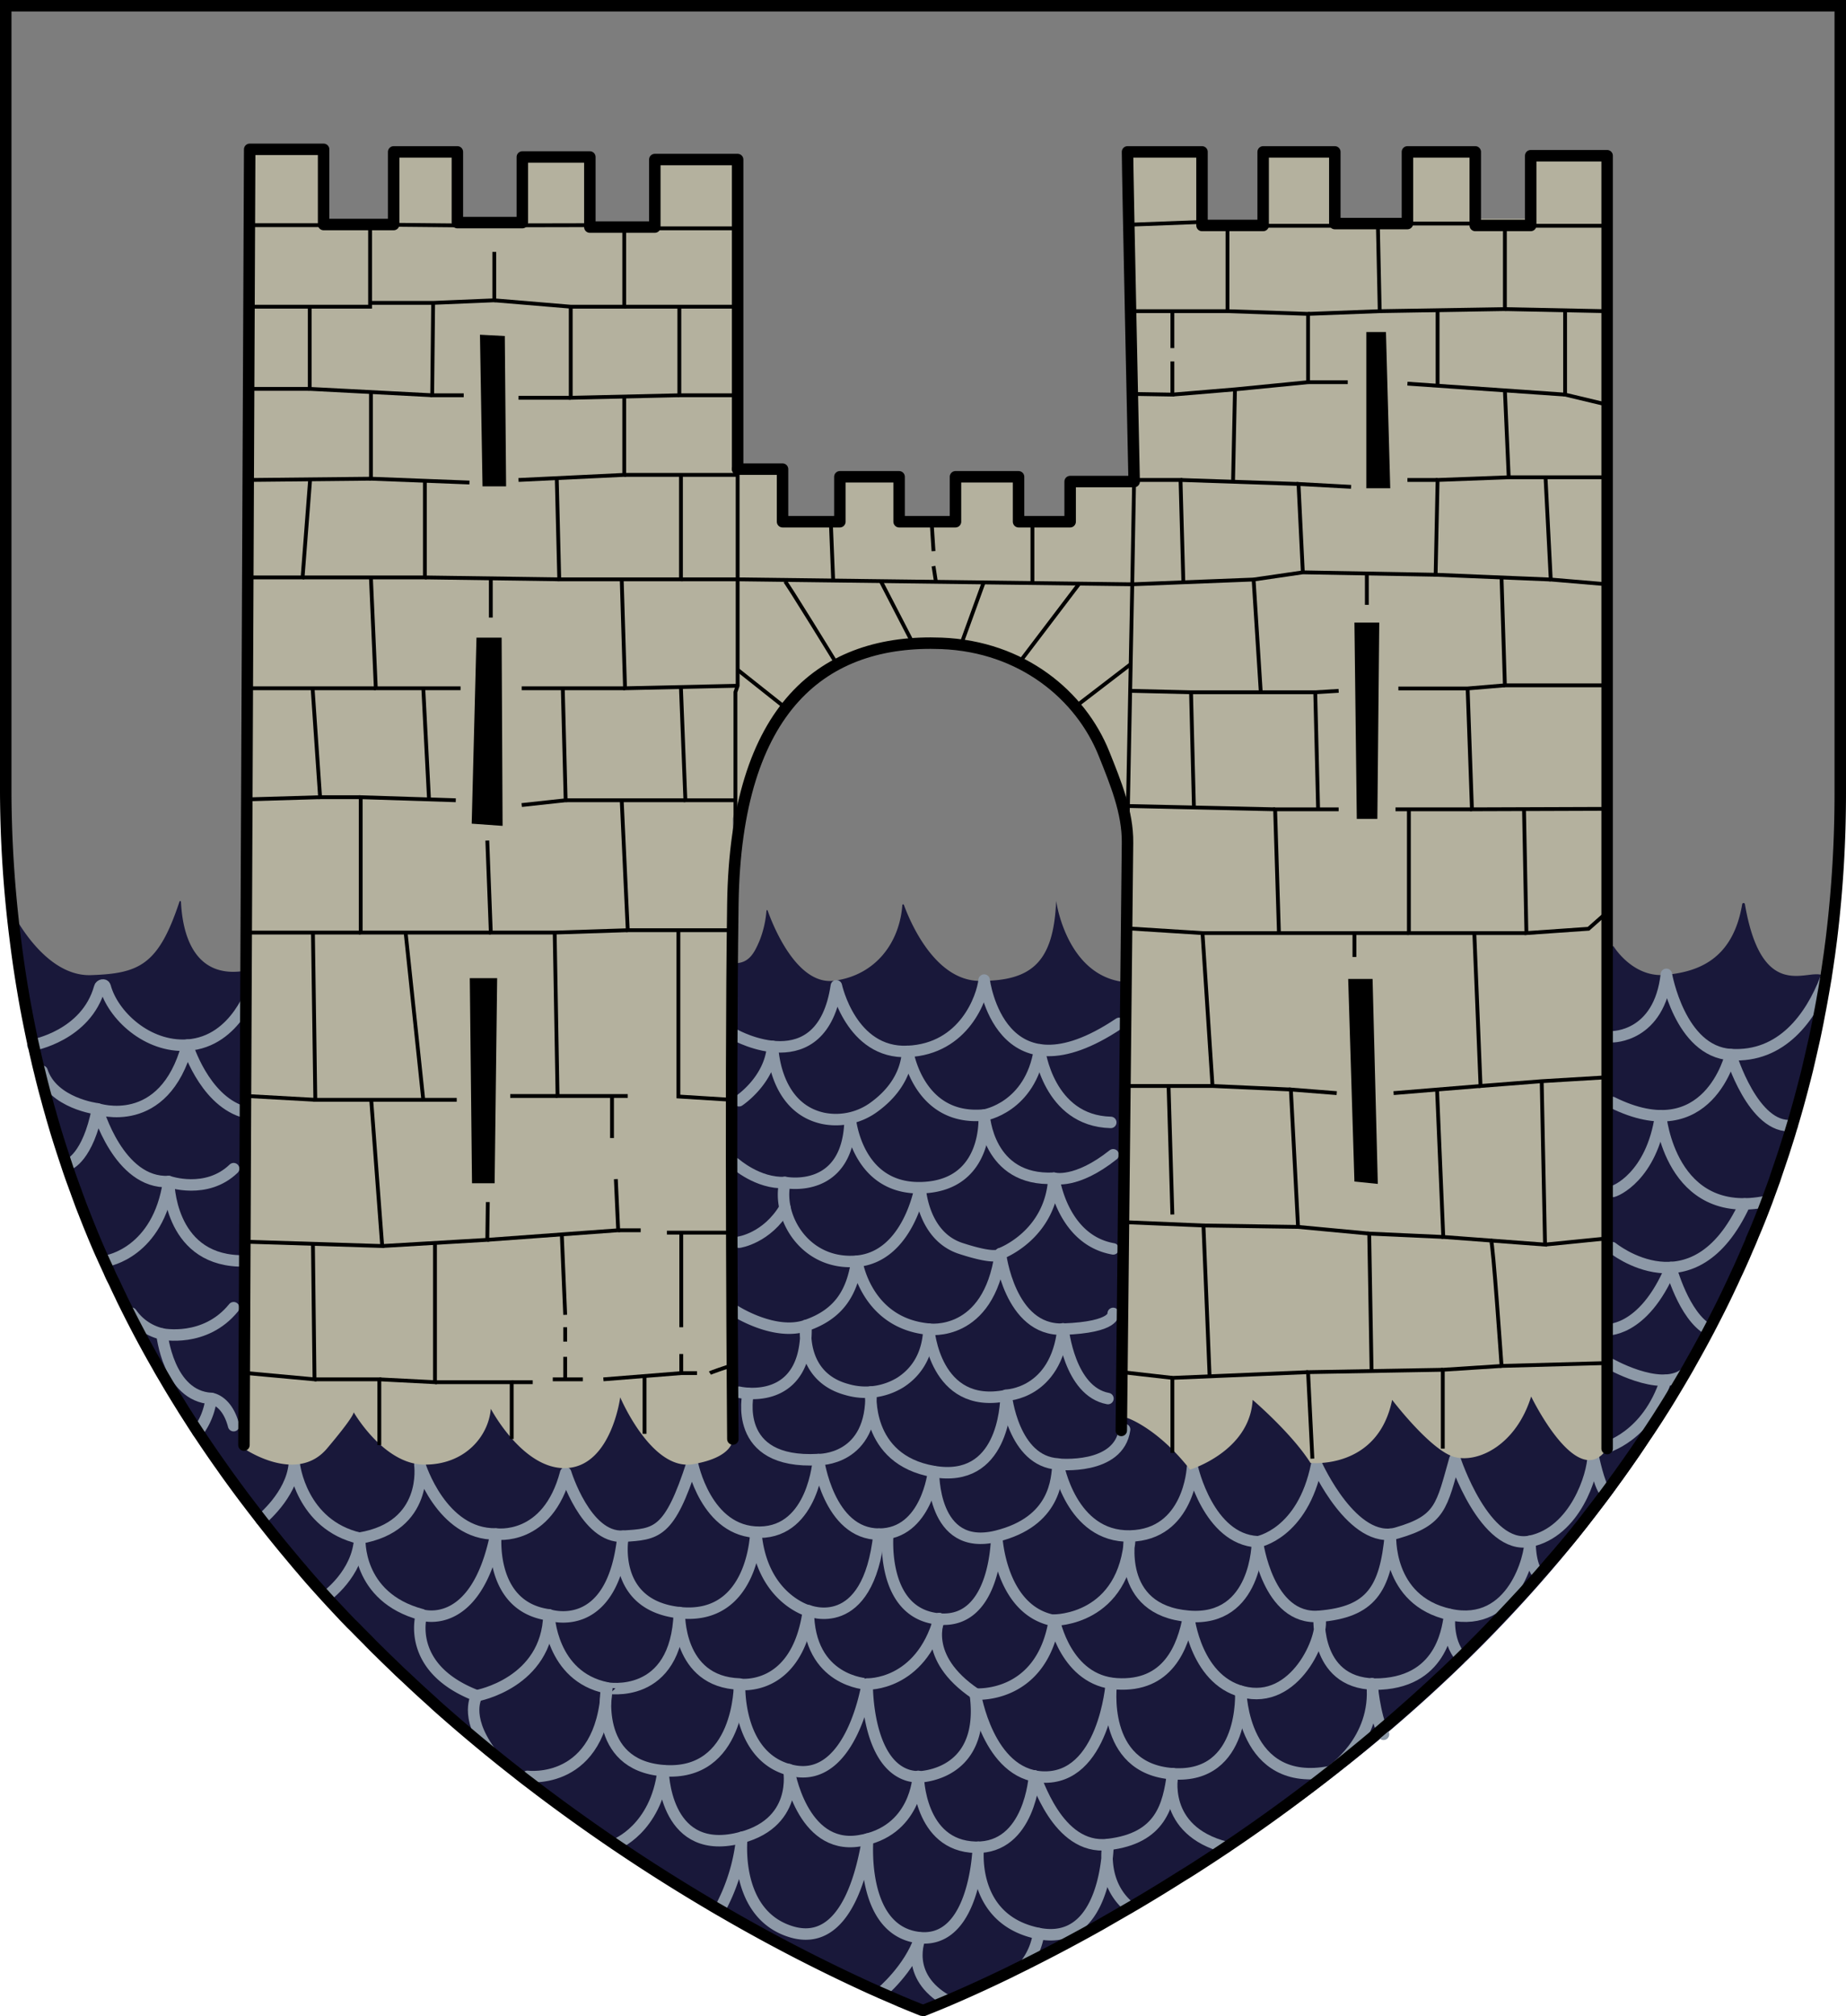 <svg xmlns="http://www.w3.org/2000/svg" viewBox="0 0 483 527.48"><defs><style>.cls-1{fill:#7d7d7d;}.cls-2{fill:#19183a;}.cls-3,.cls-4,.cls-6,.cls-7{fill:none;}.cls-3{stroke:#8d99a7;}.cls-3,.cls-7{stroke-linecap:round;stroke-linejoin:round;}.cls-3,.cls-4,.cls-7{stroke-width:3px;}.cls-4,.cls-6,.cls-7{stroke:#000;}.cls-5{fill:#b4b19e;}.cls-6{stroke-miterlimit:10;}</style></defs><title>House Frey</title><g id="Layer_2" data-name="Layer 2"><path class="cls-1" d="M927,122.76V328.6a314.37,314.37,0,0,1-2.28,38c-.11.93-.24,1.86-.36,2.79s-.24,1.86-.39,2.79q-.7,5.05-1.61,10c-.07.44-.15.87-.23,1.31-.15.8-.29,1.6-.45,2.39s-.34,1.8-.51,2.69l-.45,2.22-.24,1.16c-.15.71-.3,1.44-.47,2.15q-.8,3.55-1.61,7l-.58,2.32-.52,2q-1.52,5.88-3.27,11.61c-.29,1-.59,1.94-.9,2.92l-.6,1.88c-.19.63-.39,1.25-.6,1.86l-1.1,3.26c-.37,1.09-.68,2-1,3-.47,1.28-.92,2.55-1.39,3.81-.36,1-.73,2-1.11,3l-.19.49c-.43,1.14-.87,2.25-1.32,3.37s-.87,2.16-1.32,3.19a3.35,3.35,0,0,1-.18.42c-.4,1-.8,2-1.25,3s-.75,1.75-1.13,2.62l-.66,1.49c-.47,1.07-.95,2.12-1.44,3.15s-.9,2-1.36,2.93l-1,2.12c-.3.63-.6,1.25-.91,1.88-.63,1.32-1.31,2.64-2,4q-2.53,5-5.19,9.77l-2,3.57-.11.21q-2.13,3.71-4.33,7.33c-.71,1.2-1.46,2.39-2.18,3.54-.1.16-.19.31-.3.46-.55.89-1.12,1.78-1.69,2.66l-.66,1c-.65,1-1.31,2-2,3l-.13.18c-.66,1-1.32,2-2,3l-.45.67q-2.26,3.28-4.54,6.46l-.31.42c-.8,1.07-1.54,2.14-2.31,3.19s-1.66,2.23-2.5,3.32q-2.29,3-4.61,6l-.8,1c-.73.93-1.48,1.85-2.22,2.76L854,526.61l-.57.69L851,530.1q-2.83,3.32-5.72,6.53c-.75.85-1.52,1.69-2.29,2.51l-2.22,2.39q-3,3.19-5.93,6.24-2.76,2.83-5.53,5.59c-.91.91-1.84,1.82-2.76,2.71s-1.85,1.78-2.78,2.67l-2.28,2.11c-.68.65-1.36,1.28-2.05,1.91a448.64,448.64,0,0,1-61.76,47.47c-.86.55-1.73,1.1-2.58,1.6q-6.42,4.07-12.46,7.63l-2.41,1.4-2.36,1.36-2.34,1.35-2.22,1.28c-8.35,4.68-15.91,8.59-22.38,11.76l-1.61.8c-10.63,5.15-18.11,8.22-21,9.35l-.42.18-.61.23-.14.06h-.08l-.23-.1-.21,0-1.07-.42-.55-.23c-.87-.34-2-.8-3.36-1.38l-.47-.18c-1.76-.8-3.88-1.67-6.33-2.77l-1.39-.61a443.16,443.16,0,0,1-39.74-20.6c-.8-.45-1.61-.92-2.36-1.38a473.14,473.14,0,0,1-44.78-30l-2.62-2c-1-.75-2-1.52-2.95-2.29l-2.81-2.21c-6.19-4.92-12.43-10.15-18.64-15.69L558.08,566q-2.3-2.05-4.59-4.2l-1.67-1.57L550,558.54l-2-1.94c-1.12-1.07-2.24-2.16-3.34-3.26-.84-.8-1.69-1.67-2.52-2.51l-.24-.26q-1.25-1.25-2.5-2.51c-.66-.68-1.32-1.36-2-2l-2-2.07-.13-.15-2.1-2.24q-3.36-3.61-6.66-7.36c-.68-.8-1.36-1.55-2-2.35-.57-.65-1.12-1.28-1.66-1.94l-2-2.39q-4.26-5.11-8.39-10.48-1.13-1.45-2.24-2.92c-1.89-2.47-3.73-5-5.57-7.55l-1.68-2.39c-.13-.16-.24-.34-.36-.5-.59-.85-1.19-1.7-1.77-2.55-.95-1.38-1.89-2.77-2.82-4.17q-1.11-1.64-2.18-3.31l-.15-.24-2.22-3.47c-.07-.13-.15-.24-.22-.37-.71-1.14-1.41-2.27-2.1-3.4s-1.49-2.46-2.21-3.7-1.44-2.39-2.13-3.67q-4.6-8-8.77-16.47c-.35-.69-.69-1.38-1-2.08-.22-.44-.44-.89-.65-1.35-.43-.87-.8-1.75-1.25-2.63a27.17,27.17,0,0,1-1.15-2.47l-.23-.48c-.26-.58-.52-1.16-.8-1.75l-.26-.57c-.26-.58-.52-1.18-.8-1.77q-1.44-3.26-2.78-6.58c-.42-1-.8-2-1.23-3.07-.1-.26-.21-.53-.31-.8-.4-1-.8-2-1.16-3s-.68-1.82-1-2.74l-.23-.65c-.18-.45-.34-.91-.5-1.36q-1-2.69-1.89-5.44c-.21-.6-.4-1.21-.6-1.8-.26-.8-.51-1.54-.75-2.31-.14-.42-.26-.8-.39-1.22-.26-.8-.5-1.6-.75-2.39-.31-1-.61-2.06-.92-3.1-.18-.65-.39-1.28-.57-2-.37-1.28-.74-2.58-1.08-3.89-.19-.68-.37-1.35-.55-2-.13-.5-.26-1-.39-1.51-.32-1.22-.63-2.46-.92-3.7-.18-.7-.35-1.4-.52-2.11-.07-.29-.13-.57-.19-.85-.37-1.55-.71-3.11-1.07-4.69-.26-1.16-.5-2.33-.74-3.5-.14-.71-.29-1.43-.43-2.14s-.32-1.6-.47-2.45a2.13,2.13,0,0,0-.1-.47c-.15-.8-.3-1.64-.45-2.48s-.31-1.84-.47-2.77-.3-1.8-.45-2.71q-.87-5.52-1.56-11.17A314.73,314.73,0,0,1,447,328.58V122.76Z" transform="translate(-445.5 -121.26)"/></g><g id="Layer_4" data-name="Layer 4"><path class="cls-2" d="M923.22,381.67c2.58-15.12-15.47,9.5-21.17-23.86a.36.36,0,0,0-.71,0c-2.46,14.65-11.76,17.71-20,18.5-8.67.83-13.67-7.5-13.67-7.5l-121.5,9.08c-21,3.91-24.33-20.94-24.33-20.94-.67,16-6.33,21-20,20.94C690,377.83,683.53,362.18,682,358a.21.21,0,0,0-.41.07c-.73,9.85-7,18.32-17.78,19.77-9.91,1.33-16.17-14.72-17.46-18.36a.16.16,0,0,0-.31.05,26.73,26.73,0,0,1-1.73,7.64c-1.39,3.37-2.81,6.07-6.46,6.09-19,.08-113.34,0-128.87,2.08-14.87,2-15.9-14-16.14-18.2a.2.2,0,0,0-.38,0c-5.49,16.63-10.56,18.81-23.15,19.24s-20.84-17-20.84-17S453.18,547,687.09,647.24C687.09,647.24,890,576,923.22,381.67Z" transform="translate(-445.5 -121.26)"/></g><g id="Layer_6" data-name="Layer 6"><path class="cls-3" d="M454.07,394.69s14-2.45,17.51-15.11c.18-.67,1.24-.89,1.42-.23,2,7.5,11,16,21.51,15.34,13-.86,17.33-15.69,17.33-15.69" transform="translate(-445.5 -121.26)"/><path class="cls-3" d="M637.83,392s22.67,12.67,26.5-12.83c0,0,3.83,17.83,18.67,17.17s19.5-14.17,20-18.67c0,0,4,32.33,35.33,11.33" transform="translate(-445.5 -121.26)"/><path class="cls-3" d="M867.33,392.5s12.33.17,14.17-16.33c0,0,3.5,20.17,16.83,21s20.94-9.71,24.89-19.94" transform="translate(-445.5 -121.26)"/><path class="cls-3" d="M867.33,409.67c25.17,12.5,31-12.5,31-12.5s5.92,19.74,16.12,18.54" transform="translate(-445.5 -121.26)"/><path class="cls-3" d="M867.33,433c.83,0,10.33-4,12.67-19.84,0,0,2.5,27.65,27.75,22.41" transform="translate(-445.5 -121.26)"/><path class="cls-3" d="M867.33,447.67s21.33,17.47,34.67-11.43" transform="translate(-445.5 -121.26)"/><path class="cls-3" d="M865.5,469.17s9.86,1.06,17.18-16.3c0,0,3.33,12.66,9.91,16.31" transform="translate(-445.5 -121.26)"/><path class="cls-3" d="M866.33,477.83s13.22,7.74,19.78,3" transform="translate(-445.5 -121.26)"/><path class="cls-3" d="M865.5,500s11-2.73,15.83-17.62" transform="translate(-445.5 -121.26)"/><path class="cls-3" d="M809.32,522.65s-1.15,17.35,15.51,21S846,528,845.83,524.5c0,0-.18,6.28,2.33,8.89" transform="translate(-445.5 -121.26)"/><path class="cls-3" d="M865.5,511.67c-1.67-2-3.17-9.5-3.17-9.5,0,4.83-4.65,19.92-16.5,22.33S826.17,503,826.17,503c-3.5,12.33-3.67,16-15.17,19.33s-21-17.83-21-17.83c-3.67,18.17-15.5,20.17-15.5,20.17s2.67,20.58,16.17,19.46,17.31-7,18.65-21.48" transform="translate(-445.5 -121.26)"/><path class="cls-3" d="M804.49,561.84s.51,7.66,3,13.16" transform="translate(-445.5 -121.26)"/><path class="cls-3" d="M770.14,563.77s.37,25.49,23.37,21c0,0,12.48-8,11-23" transform="translate(-445.5 -121.26)"/><path class="cls-3" d="M752.33,585.32s-3.35,14.82,14,19.25" transform="translate(-445.5 -121.26)"/><path class="cls-3" d="M716.15,585.91c.57.1,5.85,19.49,19.26,17.92,13.86-1.62,15.75-10.19,16.92-18.51" transform="translate(-445.5 -121.26)"/><path class="cls-3" d="M827.75,554.91c-3.92-4.59-2.92-11.24-2.92-11.24-.5,2.33-1.33,17.33-18.17,18.17-17.39.86-16-17.71-16-17.71,1.83,4-5.33,22.37-18.83,20s-15.33-20-15.33-20c-1.5,8.17-5.5,18.5-18.83,17.66s-16.33-16.67-16.33-16.67,18.5.17,19.83-22c0,0-4,19.4,15.33,21,18,1.49,18-19.5,18-19.5-12.83-.66-17-19.34-17-19.34s-.83,17.5-16.33,17.84-18.83-18.84-18.83-18.84c-11.79-.67-13.58-18-13.58-18s13-.25,14.88-17.37c0,0,1.63,16.38,11.75,18.25" transform="translate(-445.5 -121.26)"/><path class="cls-3" d="M736.76,423.38c-9.74,7.75-15.51,6.13-15.51,6.13C703.88,430.38,703,413,703,413s12.08-1.93,14.48-17.09c0,0,2.27,18.59,18.65,19" transform="translate(-445.5 -121.26)"/><path class="cls-3" d="M736.76,448c-13.36-2.37-15.51-18.5-15.51-18.5-.87,15-14,19.75-14,19.75s-.31,1.91-10.37-1.37S686.25,432,686.25,432s-3.13,18.11-16.63,19.23-20.87-11.62-18.75-20.62c0,0,16.87,3.43,17.06-16.85,0,0,1.56,19,19.06,18.22s16-19,16-19c-17.25,1.63-20-16.67-20-16.67-.48,7-4.8,11.64-8.56,14.42a16.9,16.9,0,0,1-13.53,3.12c-13-2.8-13.25-18.82-13.25-18.82-.72,8.92-8.78,14.21-8.78,14.21" transform="translate(-445.5 -121.26)"/><path class="cls-3" d="M637.83,425.63s6,5.35,13,5" transform="translate(-445.5 -121.26)"/><path class="cls-3" d="M638.88,446.25s7.25-1,12-9" transform="translate(-445.5 -121.26)"/><path class="cls-3" d="M638.88,485.5S657,489.74,656.38,468c0,0-2,13.38,10.71,16.8A17.43,17.43,0,0,0,681,483c3.58-2.27,7.23-6.42,7.55-14-16.5-1.5-18.87-17.75-18.87-17.75-1.25,8-4.48,13.77-13.25,16.79-8.25,2.84-18.54-3.79-18.54-3.79" transform="translate(-445.5 -121.26)"/><path class="cls-3" d="M641.25,485.83s-4.37,18.59,18.38,17.29c0,0,14.37.39,13.75-17.68,0,0-1.75,17.68,16.38,20.8s18.88-17,19-19.87C690,490.13,688.5,469,688.5,469s15.63,2.25,18.75-19.75c0,0,2.38,20.25,16.38,19.75s13.13-4.12,13.13-4.12" transform="translate(-445.5 -121.26)"/><path class="cls-3" d="M691.25,544.75s-4.79,10,9.42,19.62c0,0,3.35,21.07,17.5,21.8,16.17.83,18.11-24.48,18.11-24.48s-3.11,22.29,16.06,23.63,17.8-21.55,17.8-21.55" transform="translate(-445.5 -121.26)"/><path class="cls-3" d="M691.25,544.75c-5,17.63-18.87,17.09-18.87,17.09S657,561.25,657,542.63c0,0,15.63,6.5,18.5-20" transform="translate(-445.5 -121.26)"/><path class="cls-3" d="M623.25,543.13s-.62,18.17,15.75,18.71c0,0,.19,24.29-20,22.66-18.62-1.5-14.75-21.62-14.75-21.62S622.5,566.25,623.25,543.13Z" transform="translate(-445.5 -121.26)"/><path class="cls-3" d="M606.53,603.83s10.59-4,12.47-19.33c0,0,.16,21.73,18.88,17.88,17-3.5,14-18.18,14-18.18s3.33,21,18.33,18.68S685.75,586,685.75,586s.21,18.18,15,18.55c14.25.36,15.4-18.66,15.4-18.66" transform="translate(-445.5 -121.26)"/><path class="cls-3" d="M633.74,620.94a49.48,49.48,0,0,0,5.87-19s-2.36,19.92,12.76,24.67,19.08-18.07,20.16-24.22c0,0-2.09,23.39,12.84,25.72,13.63,2.13,15.85-17.95,16.1-23.55,0,0-2.39,18.93,15.77,22.55,18,3.59,18.16-23.29,18.16-23.29s-2.09,10.15,5.75,16.49" transform="translate(-445.5 -121.26)"/><path class="cls-3" d="M676,642.66s7.46-6.17,10.21-14.38c0,0-4.37,9.92,7.13,16.42" transform="translate(-445.5 -121.26)"/><path class="cls-3" d="M717.25,627.13a17.61,17.61,0,0,1-3.36,8" transform="translate(-445.5 -121.26)"/><path class="cls-3" d="M583.5,586s19.5,2.6,20.75-23.15c-14.62-3-15.12-19.12-15.12-19.12-.5,17.88-18.87,21.17-18.87,21.17s-3.33,5.13,3.27,14.35" transform="translate(-445.5 -121.26)"/><path class="cls-3" d="M570.25,564.92c-18.75-7.2-14.5-21.17-14.5-21.17s14.25,4.75,19.5-21.12c0,0-2,19,13.88,21.13,0,0,16.63,5.71,19.38-20.58,0,0-3.5,18,14.75,20,19.52,2.08,20-21,20-21,1.5,17.22,13.75,20.53,13.75,20.53-3,21.38-18,19.21-18,19.21s-.87,19.79,14.25,22.66,19.13-22.66,19.13-22.66-.25,20.54,10.75,23.82a10.1,10.1,0,0,0,4.48.22c4.7-.75,15.36-4.34,13.07-21.5,0,0,17.25,1.46,20.67-19.2-14.17-2.58-15.08-22-15.08-22s0,22.83-15,21.58c-15.51-1.29-13.49-22.32-13.49-22.32" transform="translate(-445.5 -121.26)"/><path class="cls-3" d="M739.75,495.25c-1.5,10.75-17.42,9.08-17.42,9.08-.33,3.92-.58,15-16.08,18.84-17,4.17-16.5-16.92-16.5-16.92S688,522.63,675.5,522.63c-13.21,0-15.87-19.5-15.87-19.5s-1.25,18.88-15.37,19S626.63,504,626.63,504c-6,18.63-9.37,18.63-18.12,19.17-9.73.6-15-16.59-15-16.59-4.75,18.08-18.25,16-18.25,16-14.25.25-19.91-18.12-19.91-18.12s2.41,16.18-15.71,19.21c0,0-1,15.41,16.13,20" transform="translate(-445.5 -121.26)"/><path class="cls-3" d="M513.8,518.88s7.95-6.38,8.7-14.5c0,0,1.75,15.8,17.13,19.34-.5,9.34-8.84,15.24-8.84,15.24" transform="translate(-445.5 -121.26)"/><path class="cls-3" d="M497.24,495.88a18.2,18.2,0,0,0,3.51-8.76s4.13.38,5.88,7.13" transform="translate(-445.5 -121.26)"/><path class="cls-3" d="M500.75,487.13c-11.25-.62-12.87-16.87-12.87-16.87s11.25,2.38,18.75-6.87" transform="translate(-445.5 -121.26)"/><path class="cls-3" d="M473.5,451.13s13.38-2.12,16.13-20.75c0,0,0,20,18.25,20.75" transform="translate(-445.5 -121.26)"/><path class="cls-3" d="M463.5,425.88s5-1.75,7.5-14.5c0,0,5.52,19.66,18.63,19,0,0,9.88,3.5,17-3.37" transform="translate(-445.5 -121.26)"/><path class="cls-3" d="M508.88,412.06c-10.12-3.31-14.37-17.38-14.37-17.38-6.12,22.56-23.5,16.69-23.5,16.69s-11.7-1.39-14.5-9.87" transform="translate(-445.5 -121.26)"/><path class="cls-3" d="M487.88,470.25a13.38,13.38,0,0,1-8-5.42" transform="translate(-445.5 -121.26)"/></g><g id="Layer_5" data-name="Layer 5"><path class="cls-4" d="M927,122.76V328.6a314.37,314.37,0,0,1-2.28,38c-.11.93-.24,1.86-.36,2.79s-.24,1.86-.39,2.79q-.7,5.05-1.61,10c-.07.44-.15.87-.23,1.31-.15.8-.29,1.6-.45,2.39s-.34,1.8-.51,2.69l-.45,2.22-.24,1.16c-.15.71-.3,1.44-.47,2.15q-.8,3.55-1.61,7l-.58,2.32-.52,2q-1.52,5.88-3.27,11.61c-.29,1-.59,1.94-.9,2.92l-.6,1.88c-.19.63-.39,1.25-.6,1.86l-1.1,3.26c-.37,1.09-.68,2-1,3-.47,1.28-.92,2.55-1.39,3.81-.36,1-.73,2-1.11,3l-.19.49c-.43,1.14-.87,2.25-1.32,3.37s-.87,2.16-1.32,3.19a3.35,3.35,0,0,1-.18.42c-.4,1-.8,2-1.25,3s-.75,1.75-1.13,2.62l-.66,1.49c-.47,1.07-.95,2.12-1.44,3.15s-.9,2-1.36,2.93l-1,2.12c-.3.63-.6,1.25-.91,1.88-.63,1.32-1.31,2.64-2,4q-2.53,5-5.19,9.77l-2,3.57-.11.21q-2.13,3.71-4.33,7.33c-.71,1.2-1.46,2.39-2.18,3.54-.1.16-.19.31-.3.46-.55.89-1.12,1.78-1.69,2.66l-.66,1c-.65,1-1.31,2-2,3l-.13.18c-.66,1-1.32,2-2,3l-.45.67q-2.26,3.28-4.54,6.46l-.31.42c-.8,1.07-1.54,2.14-2.31,3.19s-1.66,2.23-2.5,3.32q-2.29,3-4.61,6l-.8,1c-.73.93-1.48,1.85-2.22,2.76L854,526.61l-.57.69L851,530.1q-2.83,3.32-5.72,6.53c-.75.85-1.52,1.69-2.29,2.51l-2.22,2.39q-3,3.19-5.93,6.24-2.76,2.83-5.53,5.59c-.91.91-1.84,1.82-2.76,2.71s-1.85,1.78-2.78,2.67l-2.28,2.11c-.68.65-1.36,1.28-2.05,1.91a448.64,448.64,0,0,1-61.76,47.47c-.86.55-1.73,1.1-2.58,1.6q-6.42,4.07-12.46,7.63l-2.41,1.4-2.36,1.36-2.34,1.35-2.22,1.28c-8.35,4.68-15.91,8.59-22.38,11.76l-1.61.8c-10.63,5.15-18.11,8.22-21,9.35l-.42.18-.61.23-.14.06h-.08l-.23-.1-.21,0-1.07-.42-.55-.23c-.87-.34-2-.8-3.36-1.38l-.47-.18c-1.76-.8-3.88-1.67-6.33-2.77l-1.39-.61a443.16,443.16,0,0,1-39.74-20.6c-.8-.45-1.61-.92-2.36-1.38a473.14,473.14,0,0,1-44.78-30l-2.62-2c-1-.75-2-1.52-2.95-2.29l-2.81-2.21c-6.19-4.92-12.43-10.15-18.64-15.69L558.08,566q-2.3-2.05-4.59-4.2l-1.67-1.57L550,558.54l-2-1.94c-1.12-1.07-2.24-2.16-3.34-3.26-.84-.8-1.69-1.67-2.52-2.51l-.24-.26q-1.25-1.25-2.5-2.51c-.66-.68-1.32-1.36-2-2l-2-2.07-.13-.15-2.1-2.24q-3.36-3.61-6.66-7.36c-.68-.8-1.36-1.55-2-2.35-.57-.65-1.12-1.28-1.66-1.94l-2-2.39q-4.26-5.11-8.39-10.48-1.13-1.45-2.24-2.92c-1.89-2.47-3.73-5-5.57-7.55l-1.68-2.39c-.13-.16-.24-.34-.36-.5-.59-.85-1.19-1.7-1.77-2.55-.95-1.38-1.89-2.77-2.82-4.17q-1.11-1.64-2.18-3.31l-.15-.24-2.22-3.47c-.07-.13-.15-.24-.22-.37-.71-1.14-1.41-2.27-2.1-3.4s-1.49-2.46-2.21-3.7-1.44-2.39-2.13-3.67q-4.6-8-8.77-16.47c-.35-.69-.69-1.38-1-2.08-.22-.44-.44-.89-.65-1.35-.43-.87-.8-1.75-1.25-2.63a27.17,27.17,0,0,1-1.15-2.47l-.23-.48c-.26-.58-.52-1.16-.8-1.75l-.26-.57c-.26-.58-.52-1.18-.8-1.77q-1.44-3.26-2.78-6.58c-.42-1-.8-2-1.23-3.07-.1-.26-.21-.53-.31-.8-.4-1-.8-2-1.16-3s-.68-1.82-1-2.74l-.23-.65c-.18-.45-.34-.91-.5-1.36q-1-2.69-1.89-5.44c-.21-.6-.4-1.21-.6-1.8-.26-.8-.51-1.54-.75-2.31-.14-.42-.26-.8-.39-1.22-.26-.8-.5-1.6-.75-2.39-.31-1-.61-2.06-.92-3.1-.18-.65-.39-1.28-.57-2-.37-1.28-.74-2.58-1.08-3.89-.19-.68-.37-1.35-.55-2-.13-.5-.26-1-.39-1.51-.32-1.22-.63-2.46-.92-3.7-.18-.7-.35-1.4-.52-2.11-.07-.29-.13-.57-.19-.85-.37-1.55-.71-3.11-1.07-4.69-.26-1.16-.5-2.33-.74-3.5-.14-.71-.29-1.43-.43-2.14s-.32-1.6-.47-2.45a2.13,2.13,0,0,0-.1-.47c-.15-.8-.3-1.64-.45-2.48s-.31-1.84-.47-2.77-.3-1.8-.45-2.71q-.87-5.52-1.56-11.17A314.73,314.73,0,0,1,447,328.58V122.76Z" transform="translate(-445.5 -121.26)"/></g><g id="Layer_8" data-name="Layer 8"><path class="cls-5" d="M742.62,246.88l-2-86.26H759.5V180.5h16.38V161h18.5v17.75h19.87V160.62h17V178.5H846.5V162H866V500.25c-7.75,11.5-19.88-13.63-19.88-13.63-3.87,12.5-13.62,17.38-19.87,15.88s-16.5-15-16.5-15C806,505.88,788.38,504,788.38,504c-4.88-7.75-15.13-16.5-15.13-16.5-.75,13.5-16.37,18.25-16.37,18.25-8.5-10.87-16.37-13.5-16.37-13.5l-1.63.25,1.63-119.75.61-36.25h0c-.27-.89-14.76-49.15-48-47.82s-47.78,19.83-55.92,46.75V497.75s.42,4.75-10.42,6.58-19-17.5-19-17.5S605.5,504.5,594,505.33s-20.08-15.5-20.08-15.5c-.59,7.17-6.75,14.67-17.42,14.61-10.24-.07-17.86-12.68-18.46-13.7,0,0,0-.06,0-.06a.15.15,0,0,0,0,.06c0,.29-.48,1.79-7,9.51-8,9.42-21.67,0-21.67,0l1.5-339.92h19.34V180H548.5V161h16.67v18.5h17V162.33h17.66v18.34h17v-17h20.42V243.5h13v14.25h15V246h15.5v11.75H695.5V246H712v11.75h13.5v-10.5h17.1" transform="translate(-445.5 -121.26)"/><path class="cls-5" d="M538,490.74a.15.15,0,0,1,0-.06S538,490.69,538,490.74Z" transform="translate(-445.5 -121.26)"/></g><g id="Layer_9" data-name="Layer 9"><line class="cls-6" x1="65.25" y1="58.91" x2="84.67" y2="58.91"/><polyline class="cls-6" points="103 58.81 120.5 58.98 154.33 58.91 172 59.74 193 59.74"/><polyline class="cls-6" points="96.83 58.74 96.83 80.24 65.25 80.24"/><polyline class="cls-6" points="96.83 79.24 113.33 79.24 129.33 78.57 129.33 65.91"/><polyline class="cls-6" points="129.33 78.57 149.33 80.24 163.33 80.24 163.33 59.28"/><line class="cls-6" x1="163.33" y1="80.24" x2="192.17" y2="80.24"/><polyline class="cls-6" points="177.75 80.24 177.75 103.41 192.17 103.41"/><polyline class="cls-6" points="149.33 80.24 149.33 104.07 177.75 103.41"/><line class="cls-6" x1="135.67" y1="104.07" x2="149.33" y2="104.07"/><polyline class="cls-6" points="121.33 103.41 113.08 103.41 113.33 79.24"/><polyline class="cls-6" points="113.08 103.41 81.04 101.74 81.04 80.24"/><line class="cls-6" x1="65.25" y1="101.74" x2="81.04" y2="101.74"/><polyline class="cls-6" points="97.06 102.57 97.06 125.24 122.83 126.24"/><polyline class="cls-6" points="135.67 125.57 163.33 124.24 163.33 104.07"/><line class="cls-6" x1="65.25" y1="125.57" x2="97.06" y2="125.24"/><polyline class="cls-6" points="81.15 125.41 79.17 151.07 65.25 151.07"/><polyline class="cls-6" points="163.33 124.24 193 124.24 193 179.41 192.42 181.07 192.42 219.91"/><polyline class="cls-6" points="145.67 125.09 146.33 151.57 178.17 151.57 178.17 124.24"/><polyline class="cls-6" points="162.67 151.57 163.54 180.07 193 179.41"/><polyline class="cls-6" points="178.17 180.07 179.33 209.37 192.42 209.37"/><polyline class="cls-6" points="79.17 151.07 111.17 151.07 111.17 125.57"/><line class="cls-6" x1="111.17" y1="151.07" x2="146.33" y2="151.57"/><line class="cls-6" x1="128.42" y1="151.57" x2="128.42" y2="161.57"/><polyline class="cls-6" points="97.06 151.32 98.33 180.07 120.5 180.07"/><line class="cls-6" x1="98.33" y1="180.07" x2="65.25" y2="180.07"/><line class="cls-6" x1="136.5" y1="180.07" x2="163.54" y2="180.07"/><polyline class="cls-6" points="147.25 180.07 148 209.37 136.5 210.62"/><line class="cls-6" x1="148" y1="209.37" x2="179.33" y2="209.37"/><polyline class="cls-6" points="162.67 209.37 164.25 243.37 191.42 243.37"/><polyline class="cls-6" points="177.5 243.37 177.5 286.87 191.42 287.74"/><polyline class="cls-6" points="127.5 219.91 128.42 243.99 145.13 243.99 164.25 243.37"/><polyline class="cls-6" points="145.13 243.99 145.88 286.74 164.25 286.74"/><line class="cls-6" x1="160.13" y1="286.74" x2="160.13" y2="297.74"/><polyline class="cls-6" points="128.42 243.99 94.38 243.99 94.38 208.57 119.25 209.37"/><line class="cls-6" x1="110.75" y1="180.07" x2="112.25" y2="209.14"/><polyline class="cls-6" points="94.38 208.57 83.75 208.57 81.79 180.07"/><line class="cls-6" x1="64.58" y1="209.14" x2="83.75" y2="208.57"/><line class="cls-6" x1="64.58" y1="243.99" x2="94.38" y2="243.99"/><polyline class="cls-6" points="106.13 243.99 110.75 287.74 119.5 287.74"/><line class="cls-6" x1="133.5" y1="286.74" x2="145.88" y2="286.74"/><polyline class="cls-6" points="81.88 243.99 82.5 287.74 110.75 287.74"/><line class="cls-6" x1="64.58" y1="286.74" x2="82.5" y2="287.74"/><polyline class="cls-6" points="97.13 287.74 100 325.99 64.58 324.87"/><polyline class="cls-6" points="100 325.99 127.5 324.37 127.63 314.49"/><polyline class="cls-6" points="127.5 324.37 161.75 321.87 161.13 308.49"/><line class="cls-6" x1="161.75" y1="321.87" x2="167.63" y2="321.87"/><line class="cls-6" x1="174.5" y1="322.49" x2="190.25" y2="322.49"/><line class="cls-6" x1="178.25" y1="322.49" x2="178.25" y2="347.24"/><polyline class="cls-6" points="178.25 354.24 178.25 359.24 182.38 359.24"/><path class="cls-6" d="M631.25,480.5c.38-.25,4.5-1.62,4.5-1.62" transform="translate(-445.5 -121.26)"/><polyline class="cls-6" points="81.88 325.42 82.29 360.87 64.58 359.24"/><polyline class="cls-6" points="82.29 360.87 99.25 360.87 99.25 378.07"/><polyline class="cls-6" points="99.25 360.87 113.81 361.62 113.81 325.18"/><polyline class="cls-6" points="113.81 361.62 133.88 361.62 133.88 376.49"/><line class="cls-6" x1="133.88" y1="361.62" x2="139.38" y2="361.62"/><line class="cls-6" x1="144.63" y1="360.87" x2="152.5" y2="360.87"/><line class="cls-6" x1="147.88" y1="360.87" x2="147.88" y2="354.99"/><line class="cls-6" x1="147.88" y1="350.99" x2="147.88" y2="347.24"/><line class="cls-6" x1="147.88" y1="343.99" x2="146.99" y2="322.94"/><line class="cls-6" x1="157.88" y1="360.87" x2="178.25" y2="359.24"/><line class="cls-6" x1="168.64" y1="360.01" x2="168.64" y2="375.12"/><line class="cls-6" x1="218" y1="151.89" x2="217.38" y2="136.49"/><line class="cls-6" x1="244.88" y1="152.22" x2="244.25" y2="148.12"/><line class="cls-6" x1="243.75" y1="136.49" x2="244.25" y2="144.19"/><line class="cls-6" x1="270.13" y1="136.49" x2="270.13" y2="152.54"/><line class="cls-6" x1="230.38" y1="151.89" x2="238.87" y2="168.32"/><path class="cls-6" d="M650.63,273c.37,0,14.28,22.72,14.28,22.72" transform="translate(-445.5 -121.26)"/><line class="cls-6" x1="193" y1="175.24" x2="205.13" y2="184.87"/><line class="cls-6" x1="251.87" y1="167.51" x2="257.37" y2="152.38"/><line class="cls-6" x1="266.91" y1="173.06" x2="282.38" y2="152.69"/><line class="cls-6" x1="281.38" y1="184.87" x2="295.88" y2="173.74"/><line class="cls-6" x1="295.01" y1="58.81" x2="314.5" y2="58.07"/><line class="cls-6" x1="330.5" y1="59.07" x2="350.17" y2="59.07"/><line class="cls-6" x1="368.25" y1="58.49" x2="386.38" y2="58.49"/><line class="cls-6" x1="420.5" y1="59.07" x2="399.5" y2="59.07"/><polyline class="cls-6" points="321.17 59.07 321.17 81.41 296.25 81.41"/><line class="cls-6" x1="306.75" y1="81.41" x2="306.75" y2="91.07"/><polyline class="cls-6" points="296.74 103.07 306.75 103.24 306.75 94.57"/><polyline class="cls-6" points="306.75 103.24 323.13 101.87 342.25 99.99 342.25 82.12 321.17 81.41"/><line class="cls-6" x1="342.25" y1="99.99" x2="352.63" y2="99.99"/><polyline class="cls-6" points="342.25 82.12 361 81.41 360.5 58.07"/><polyline class="cls-6" points="361 81.41 393.75 80.87 393.75 59.07"/><line class="cls-6" x1="393.75" y1="80.87" x2="420" y2="81.41"/><polyline class="cls-6" points="409.5 81.14 409.5 103.24 420.5 105.87"/><line class="cls-6" x1="409.5" y1="103.24" x2="368.25" y2="100.37"/><line class="cls-6" x1="376.14" y1="100.92" x2="376.14" y2="80.87"/><polyline class="cls-6" points="393.75 102.14 394.75 124.87 420 124.87"/><polyline class="cls-6" points="404.38 124.87 405.75 151.62 420.5 152.87"/><polyline class="cls-6" points="405.75 151.62 375.63 150.37 376.14 125.57 394.75 124.87"/><line class="cls-6" x1="368.25" y1="125.57" x2="376.14" y2="125.57"/><polyline class="cls-6" points="392.87 151.08 393.75 179.3 420 179.3"/><polyline class="cls-6" points="365.88 180.12 384 180.12 393.75 179.3"/><polyline class="cls-6" points="384 180.12 385.13 211.74 420 211.62"/><line class="cls-6" x1="385.13" y1="211.74" x2="365.13" y2="211.74"/><polyline class="cls-6" points="398.75 211.74 399.38 244.12 415.63 242.99 420 239.12"/><polyline class="cls-6" points="368.63 211.74 368.63 244.12 399.38 244.12"/><polyline class="cls-6" points="385.75 244.12 387.38 284.12 403.38 282.87 420 281.87"/><line class="cls-6" x1="387.38" y1="284.12" x2="364.63" y2="285.99"/><polyline class="cls-6" points="376 285.05 377.63 323.62 404.25 325.62 403.38 282.87"/><line class="cls-6" x1="404.25" y1="325.62" x2="420.5" y2="323.99"/><path class="cls-6" d="M835.63,445.81c.49,0,2.75,32.81,2.75,32.81l27.63-.75" transform="translate(-445.5 -121.26)"/><polyline class="cls-6" points="392.88 357.37 377.5 358.37 377.5 378.99"/><polyline class="cls-6" points="377.5 358.37 342.25 358.99 343.38 381.62"/><polyline class="cls-6" points="342.25 358.99 306.75 360.49 306.75 380.12"/><line class="cls-6" x1="306.75" y1="360.49" x2="293.54" y2="358.99"/><polyline class="cls-6" points="316.49 360.08 314.88 320.62 293.95 319.74"/><polyline class="cls-6" points="358.87 358.7 358.25 322.74 377.63 323.62"/><polyline class="cls-6" points="358.25 322.74 339.63 320.99 314.88 320.62"/><polyline class="cls-6" points="339.63 320.99 337.75 285.05 349.75 285.99"/><polyline class="cls-6" points="337.75 285.05 317.25 284.12 295.01 284.12"/><line class="cls-6" x1="305.75" y1="284.12" x2="306.75" y2="317.74"/><polyline class="cls-6" points="354.38 250.37 354.38 244.12 368.63 244.12"/><polyline class="cls-6" points="354.38 244.12 314.63 244.12 294.77 242.87"/><line class="cls-6" x1="314.63" y1="244.12" x2="317.25" y2="284.12"/><polyline class="cls-6" points="334.63 244.12 333.63 211.74 350.25 211.74"/><line class="cls-6" x1="333.63" y1="211.74" x2="295.01" y2="210.87"/><polyline class="cls-6" points="344.88 211.74 344.13 181.12 350.25 180.74"/><polyline class="cls-6" points="344.13 181.12 311.63 181.12 295.88 180.74"/><line class="cls-6" x1="311.63" y1="181.12" x2="312.38" y2="210.87"/><polyline class="cls-6" points="329.88 181.12 328 151.62 296.25 152.87 295.01 216.41"/><polyline class="cls-6" points="309.62 152.34 308.88 125.57 296.74 125.57 296.25 152.87 193 151.57 178.17 151.57"/><polyline class="cls-6" points="328 151.62 340.88 149.74 375.63 150.37"/><line class="cls-6" x1="357.63" y1="150.04" x2="357.63" y2="158.24"/><polyline class="cls-6" points="340.88 149.74 339.75 126.62 353.5 127.37"/><line class="cls-6" x1="339.75" y1="126.62" x2="308.88" y2="125.57"/><line class="cls-6" x1="323.13" y1="101.87" x2="322.63" y2="125.57"/></g><g id="Layer_10" data-name="Layer 10"><polygon points="360.5 309.74 354.38 309.12 352.75 256.12 359.13 256.12 360.5 309.74"/><polygon points="360.38 214.24 355 214.24 354.38 162.88 360.88 162.88 360.38 214.24"/><polygon points="357.5 127.74 357.5 86.87 362.63 86.87 363.75 127.74 357.5 127.74"/><polygon points="129.42 309.57 123.5 309.57 122.92 255.91 130.08 255.91 129.42 309.57"/><polygon points="131.5 216.07 123.42 215.49 124.67 166.82 131.25 166.82 131.5 216.07"/><polygon points="126.25 127.24 125.58 87.57 132.08 87.91 132.42 127.24 126.25 127.24"/></g><g id="Layer_7" data-name="Layer 7"><path class="cls-7" d="M738.88,495.5l1.63-153.76c.09-8-3.16-15.8-6.13-23.24-6.15-15.38-21.5-28.09-42.5-28.92C661.15,288.37,638,306,637.25,357.75s0,140,0,140" transform="translate(-445.5 -121.26)"/><path class="cls-7" d="M638.5,244h11.75v13.75h15V246h15.5v11.75H695.5V246H712v11.75h13.5v-10.5h16.75S740.52,167,740.51,161H760v19.25h16V161h18.75v18.75h19V161H831.5v19.25H846V162h20V500.25" transform="translate(-445.5 -121.26)"/><polyline class="cls-7" points="193 122.74 193 41.74 171.33 41.74 171.33 59.41 154.33 59.41 154.33 41.07 136.67 41.07 136.67 58.24 119.67 58.24 119.67 39.74 103 39.74 103 58.74 84.67 58.74 84.67 39.07 65.33 39.07 63.83 378.07"/></g></svg>